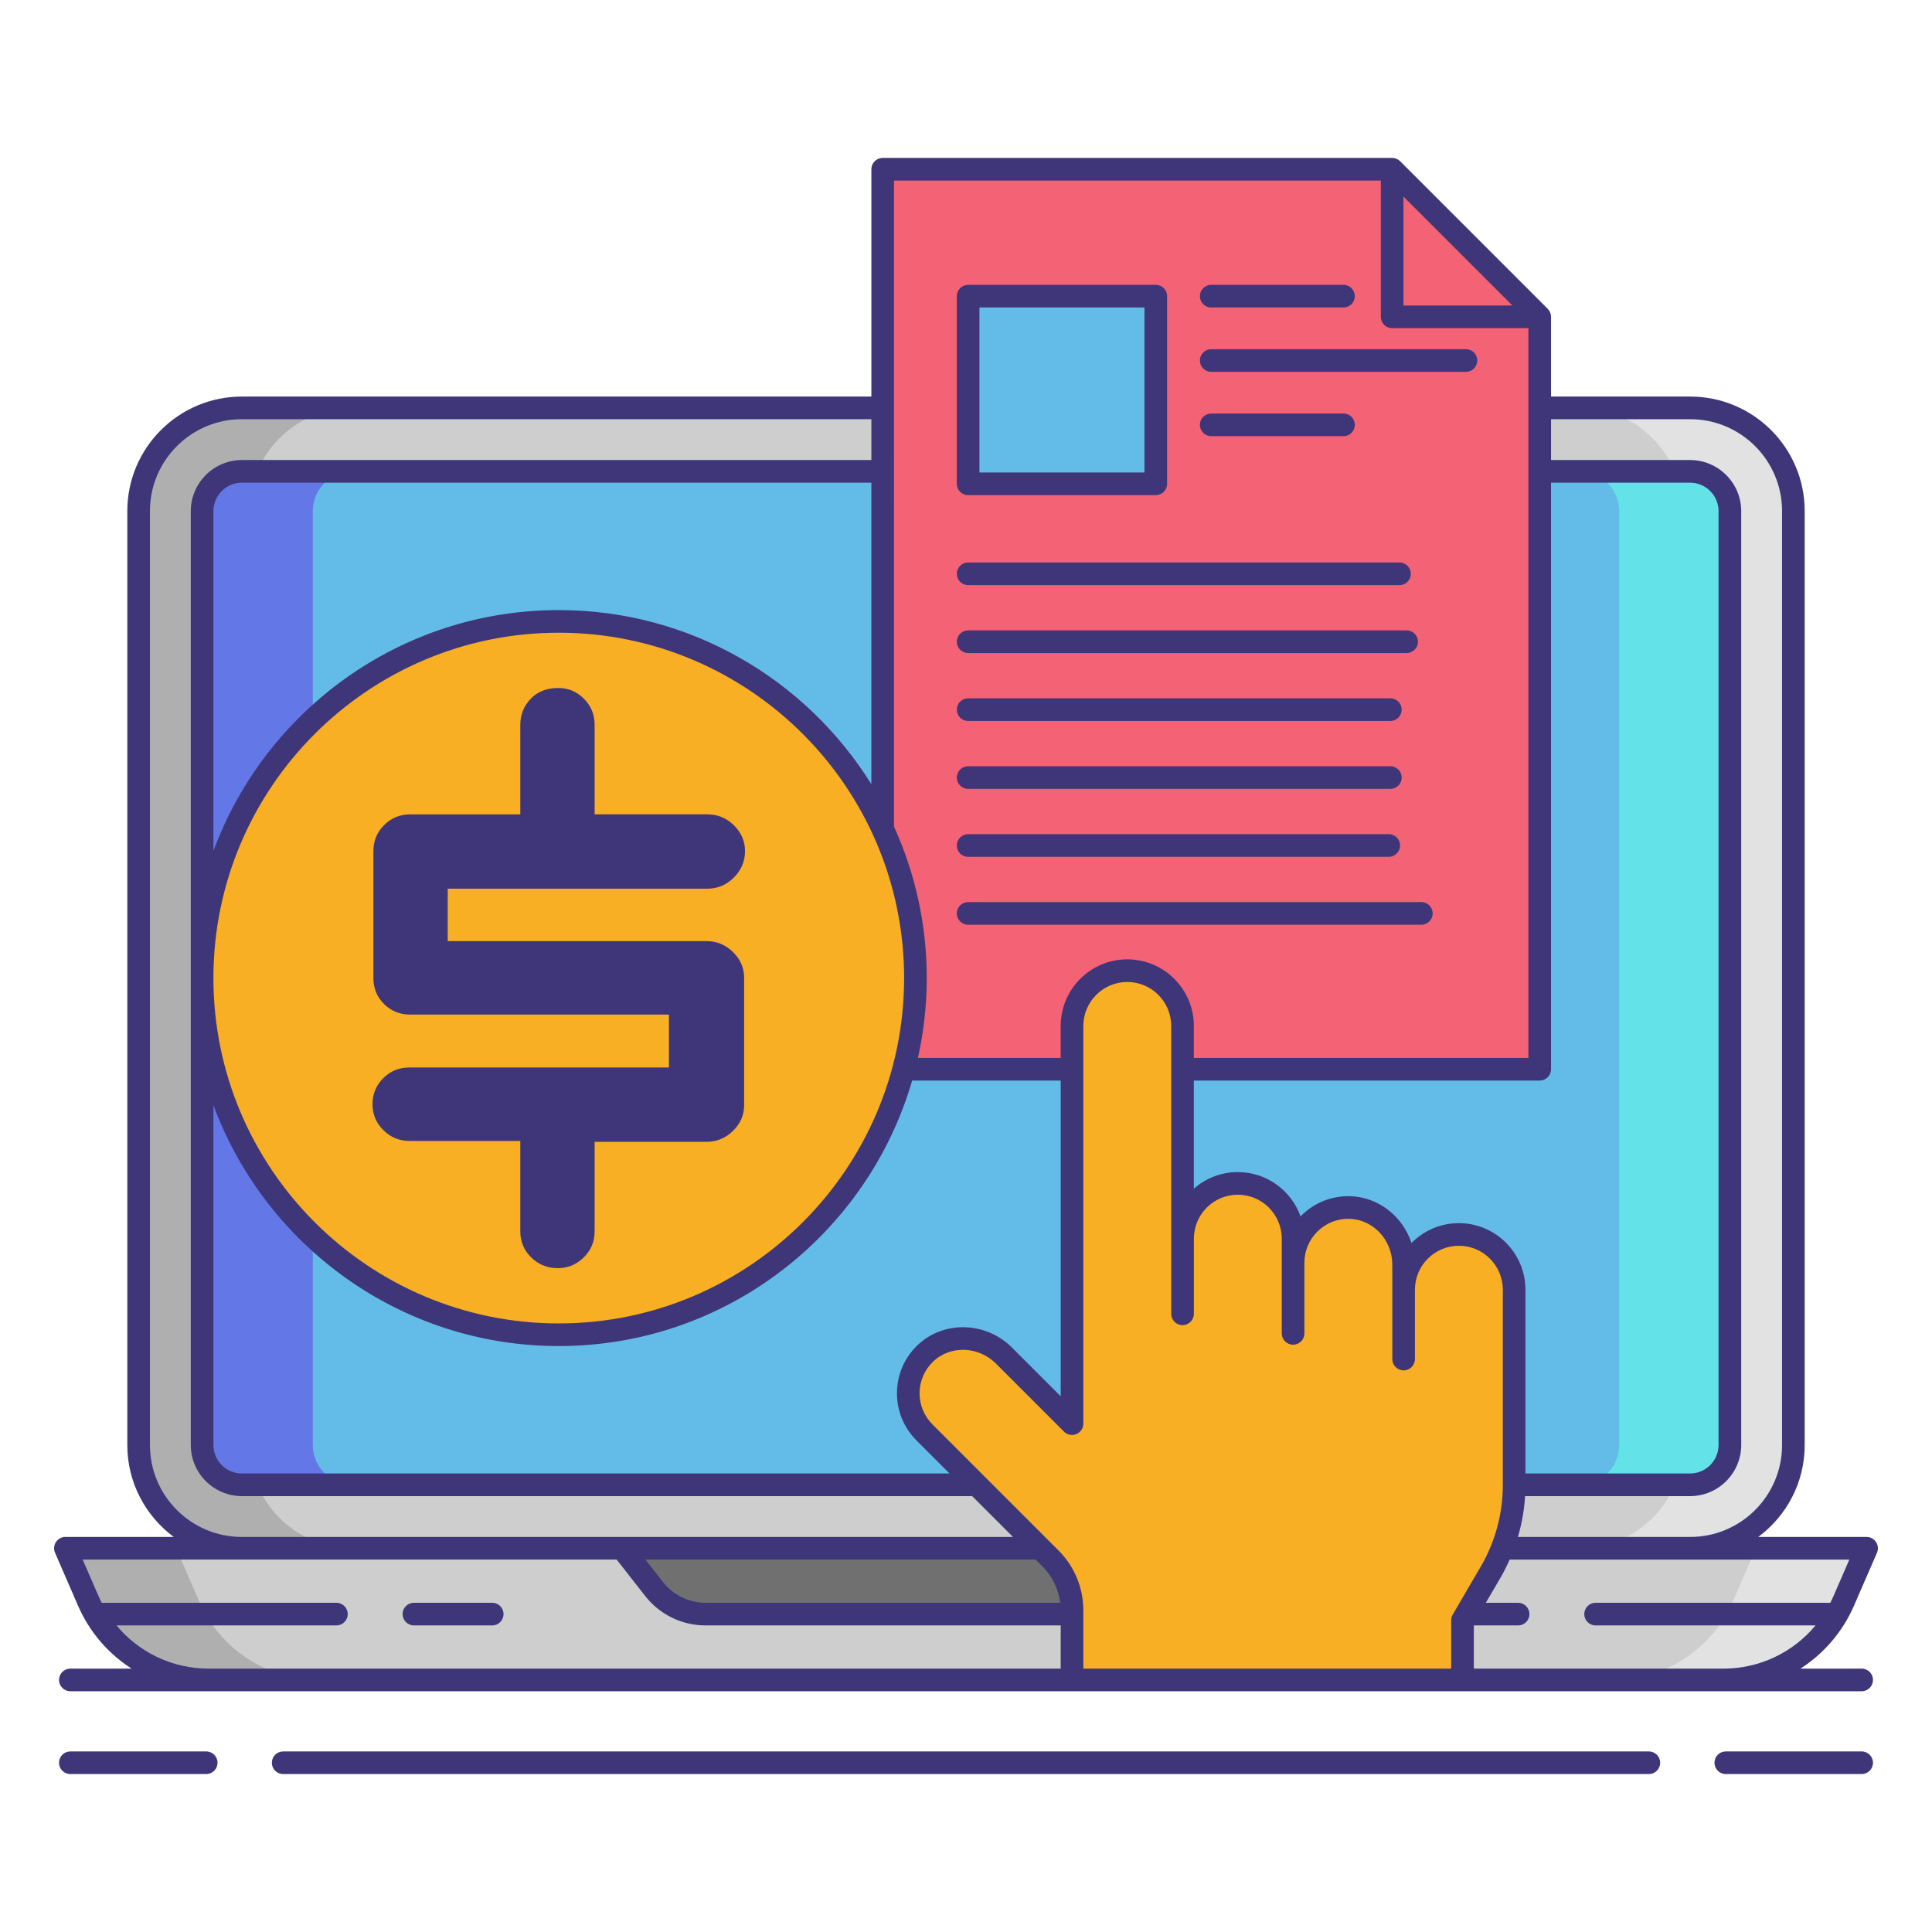 <?xml version="1.0" encoding="utf-8"?>
<!-- Generator: Adobe Illustrator 24.0.0, SVG Export Plug-In . SVG Version: 6.00 Build 0)  -->
<svg version="1.1" id="Layer_1" xmlns="http://www.w3.org/2000/svg" xmlns:xlink="http://www.w3.org/1999/xlink" x="0px" y="0px"
	 viewBox="0 0 256 256" enable-background="new 0 0 256 256" xml:space="preserve">
<g>
	<path fill="#CECECE" d="M32.035,205.153c-7.535,0-13.665-6.13-13.665-13.665V67.712c0-7.535,6.13-13.665,13.665-13.665h191.931
		c7.535,0,13.665,6.13,13.665,13.665v123.776c0,7.535-6.13,13.665-13.665,13.665H32.035z"/>
	<g>
		<path fill="#E2E2E2" d="M223.965,54.047h-14.667c7.534,0,13.665,6.13,13.665,13.665v123.776c0,7.534-6.13,13.665-13.665,13.665
			h14.667c7.535,0,13.665-6.13,13.665-13.665V67.712C237.63,60.178,231.5,54.047,223.965,54.047z"/>
	</g>
	<g>
		<path fill="#AFAFAF" d="M32.035,54.047h14.667c-7.534,0-13.665,6.13-13.665,13.665v123.776c0,7.534,6.13,13.665,13.665,13.665
			H32.035c-7.535,0-13.665-6.13-13.665-13.665V67.712C18.37,60.178,24.5,54.047,32.035,54.047z"/>
	</g>
	<path fill="#63BCE7" d="M229.221,67.736v123.728c0,2.916-2.364,5.28-5.28,5.28H32.059c-2.916,0-5.28-2.364-5.28-5.28V67.736
		c0-2.916,2.364-5.28,5.28-5.28h191.882C226.857,62.456,229.221,64.82,229.221,67.736z"/>
	<g>
		<path fill="#63E2E7" d="M223.941,62.456h-14.667c2.916,0,5.28,2.364,5.28,5.28v123.728c0,2.916-2.364,5.28-5.28,5.28h14.667
			c2.916,0,5.28-2.364,5.28-5.28V67.736C229.221,64.82,226.857,62.456,223.941,62.456z"/>
	</g>
	<g>
		<path fill="#6377E7" d="M32.059,62.456h14.667c-2.916,0-5.28,2.364-5.28,5.28v123.728c0,2.916,2.364,5.28,5.28,5.28H32.059
			c-2.916,0-5.28-2.364-5.28-5.28V67.736C26.779,64.82,29.143,62.456,32.059,62.456z"/>
	</g>
	<path fill="#CECECE" d="M128,205.153H8.667l3.053,7.024c2.751,6.329,8.995,10.423,15.896,10.423H128h100.385
		c6.901,0,13.145-4.094,15.896-10.423l3.053-7.024H128z"/>
	<g>
		<path fill="#E2E2E2" d="M232.667,205.153l-3.053,7.024c-2.751,6.329-8.995,10.423-15.896,10.423h14.667
			c6.901,0,13.145-4.094,15.896-10.423l3.053-7.024H232.667z"/>
	</g>
	<g>
		<path fill="#AFAFAF" d="M23.333,205.153l3.053,7.024c2.751,6.329,8.995,10.423,15.896,10.423H27.615
			c-6.901,0-13.145-4.094-15.896-10.423l-3.053-7.024H23.333z"/>
	</g>
	<path fill="#707070" d="M82.442,205.153l4.22,5.388c1.649,2.106,4.175,3.336,6.85,3.336h68.975c2.675,0,5.201-1.23,6.85-3.336
		l4.221-5.388H82.442z"/>
	<g>
		<polygon fill="#F46275" points="204.02,41.982 184.466,22.427 116.961,22.427 116.961,141.681 204.02,141.681 		"/>
		<rect x="128.281" y="39.243" fill="#63BCE7" width="24.867" height="24.867"/>
	</g>
	<path fill="#F8AF23" d="M193.308,163.573L193.308,163.573c-4.044,0-7.323,3.279-7.323,7.323v-3.33c0-4.032-3.154-7.491-7.186-7.565
		c-4.107-0.075-7.46,3.232-7.46,7.322v-3.193c0-4.044-3.279-7.323-7.323-7.323h0c-4.044,0-7.323,3.279-7.323,7.323v-28.189
		c0-4.044-3.279-7.323-7.323-7.323h0c-4.044,0-7.323,3.279-7.323,7.323v52.698l-9.025-9.025c-2.851-2.851-7.527-3.066-10.43-0.268
		c-2.957,2.851-2.99,7.56-0.098,10.452l16.693,16.693c1.831,1.831,2.86,4.315,2.86,6.904v9.204h51.742v-7.906l3.711-6.349
		c2.05-3.508,3.131-7.499,3.131-11.562v-25.887C200.631,166.852,197.352,163.573,193.308,163.573z"/>
	<g>
		<circle fill="#F8AF23" cx="74.04" cy="129.6" r="47.261"/>
		<g>
			<path fill="#3F3679" d="M245.656,212.774l3.053-7.023c0.202-0.464,0.156-0.997-0.121-1.42s-0.749-0.678-1.254-0.678h-14.352
				c3.722-2.766,6.149-7.182,6.149-12.165V67.712c0-8.361-6.803-15.164-15.165-15.164h-18.445V41.981
				c0-0.397-0.158-0.779-0.439-1.061l-19.555-19.555c-0.281-0.281-0.663-0.439-1.061-0.439H116.96c-0.829,0-1.5,0.672-1.5,1.5
				v30.121H32.035c-8.362,0-15.165,6.803-15.165,15.164v123.776c0,4.983,2.427,9.399,6.149,12.165H8.667
				c-0.505,0-0.977,0.255-1.254,0.678s-0.323,0.957-0.121,1.42l3.053,7.023c1.517,3.491,4.013,6.352,7.08,8.326H9.32
				c-0.829,0-1.5,0.672-1.5,1.5s0.671,1.5,1.5,1.5h18.295h114.432h51.742h34.595h18.295c0.829,0,1.5-0.672,1.5-1.5
				s-0.671-1.5-1.5-1.5h-8.105C241.643,219.126,244.139,216.266,245.656,212.774z M223.965,55.548
				c6.708,0,12.165,5.457,12.165,12.164v123.776c0,6.708-5.457,12.165-12.165,12.165h-22.834c0.516-1.759,0.84-3.572,0.951-5.409
				h21.859c3.739,0,6.78-3.042,6.78-6.78V67.736c0-3.738-3.042-6.78-6.78-6.78h-18.42v-5.408H223.965z M187.029,164.704
				c-1.159-3.536-4.398-6.132-8.203-6.202c-2.385-0.045-4.642,0.853-6.346,2.525c-0.05,0.05-0.101,0.101-0.15,0.151
				c-1.217-3.418-4.485-5.871-8.315-5.871c-2.229,0-4.268,0.831-5.823,2.199v-14.326h45.827c0.829,0,1.5-0.672,1.5-1.5V63.956h18.42
				c2.084,0,3.78,1.696,3.78,3.78v123.728c0,2.084-1.696,3.78-3.78,3.78h-21.81v-24.348c0-4.865-3.958-8.823-8.823-8.823
				C190.854,162.073,188.63,163.081,187.029,164.704z M185.965,26.048l14.434,14.434h-14.434V26.048z M118.46,23.927h64.505v18.055
				c0,0.828,0.671,1.5,1.5,1.5h18.055v96.699h-44.327v-4.239c0-4.865-3.958-8.823-8.823-8.823c-4.865,0-8.823,3.958-8.823,8.823
				v4.239h-18.916c0.757-3.409,1.17-6.946,1.17-10.58c0-7.168-1.567-13.973-4.357-20.108c0.006-0.053,0.016-0.104,0.016-0.159
				V23.927z M121.435,190.859l4.385,4.385h-93.76c-2.084,0-3.78-1.696-3.78-3.78v-45.023c6.872,18.613,24.791,31.92,45.761,31.92
				c22.174,0,40.926-14.883,46.823-35.181h19.685v41.837l-6.464-6.464c-3.472-3.472-9.095-3.6-12.532-0.287
				c-1.72,1.659-2.68,3.888-2.701,6.274S119.747,189.172,121.435,190.859z M115.46,103.912
				c-8.613-13.838-23.955-23.073-41.42-23.073c-20.971,0-38.89,13.308-45.761,31.921V67.736c0-2.084,1.696-3.78,3.78-3.78h83.401
				V103.912z M74.04,83.839c25.233,0,45.761,20.528,45.761,45.762c0,25.232-20.528,45.761-45.761,45.761
				s-45.761-20.528-45.761-45.761C28.279,104.367,48.807,83.839,74.04,83.839z M19.87,191.488V67.712
				c0-6.707,5.457-12.164,12.165-12.164h83.426v5.408H32.059c-3.739,0-6.78,3.042-6.78,6.78v123.728c0,3.738,3.042,6.78,6.78,6.78
				h96.556c0.063,0,0.124-0.011,0.185-0.019l5.428,5.428H82.442H32.035C25.327,203.653,19.87,198.196,19.87,191.488z
				 M137.228,206.653l0.899,0.899c1.317,1.317,2.128,3.003,2.351,4.824H93.513c-2.229,0-4.295-1.006-5.669-2.761l-2.321-2.963h51.54
				H137.228z M15.435,215.377h29.14c0.829,0,1.5-0.672,1.5-1.5s-0.671-1.5-1.5-1.5H13.478c-0.132-0.263-0.264-0.526-0.382-0.798
				l-2.141-4.926h21.081h49.677l3.77,4.813c1.947,2.485,4.874,3.911,8.031,3.911h47.035v5.724H27.615
				C22.829,221.101,18.395,218.944,15.435,215.377z M143.547,221.101v-7.704c0-3.009-1.171-5.838-3.299-7.965l-16.693-16.693
				c-1.114-1.114-1.719-2.595-1.705-4.17c0.014-1.576,0.647-3.047,1.783-4.142c2.268-2.187,6.004-2.075,8.329,0.248l9.024,9.025
				c0.428,0.43,1.072,0.56,1.635,0.325c0.56-0.232,0.926-0.779,0.926-1.386v-52.698c0-3.211,2.612-5.823,5.823-5.823
				c3.21,0,5.823,2.612,5.823,5.823v28.189v9.96c0,0.828,0.671,1.5,1.5,1.5s1.5-0.672,1.5-1.5v-9.96
				c0-3.211,2.612-5.823,5.823-5.823c3.211,0,5.823,2.612,5.823,5.823v3.192v9.358c0,0.828,0.671,1.5,1.5,1.5s1.5-0.672,1.5-1.5
				v-9.358c0-1.575,0.619-3.051,1.744-4.155c1.124-1.104,2.617-1.701,4.188-1.666c3.151,0.058,5.714,2.778,5.714,6.064v3.33v9.188
				c0,0.828,0.671,1.5,1.5,1.5s1.5-0.672,1.5-1.5v-9.188c0-3.211,2.612-5.823,5.823-5.823s5.823,2.612,5.823,5.823v25.887
				c0,3.794-1.012,7.529-2.926,10.805l-3.71,6.35c-0.134,0.229-0.205,0.491-0.205,0.757v6.406H143.547z M228.385,221.101H195.29
				v-5.724h5.866c0.829,0,1.5-0.672,1.5-1.5s-0.671-1.5-1.5-1.5h-4.274l1.914-3.275c0.463-0.792,0.87-1.613,1.239-2.448h23.931
				h21.081l-2.141,4.926c-0.118,0.272-0.25,0.535-0.382,0.798h-31.099c-0.829,0-1.5,0.672-1.5,1.5s0.671,1.5,1.5,1.5h29.141
				C237.605,218.944,233.172,221.101,228.385,221.101z"/>
			<path fill="#3F3679" d="M65.22,212.377H54.845c-0.829,0-1.5,0.672-1.5,1.5s0.671,1.5,1.5,1.5H65.22c0.829,0,1.5-0.672,1.5-1.5
				S66.048,212.377,65.22,212.377z"/>
			<path fill="#3F3679" d="M27.323,232.073H9.32c-0.829,0-1.5,0.672-1.5,1.5s0.671,1.5,1.5,1.5h18.003c0.829,0,1.5-0.672,1.5-1.5
				S28.152,232.073,27.323,232.073z"/>
			<path fill="#3F3679" d="M246.68,232.073h-18.003c-0.829,0-1.5,0.672-1.5,1.5s0.671,1.5,1.5,1.5h18.003c0.829,0,1.5-0.672,1.5-1.5
				S247.509,232.073,246.68,232.073z"/>
			<path fill="#3F3679" d="M218.479,232.073H37.521c-0.829,0-1.5,0.672-1.5,1.5s0.671,1.5,1.5,1.5h180.959
				c0.829,0,1.5-0.672,1.5-1.5S219.308,232.073,218.479,232.073z"/>
			<path fill="#3F3679" d="M128.281,65.609h24.867c0.829,0,1.5-0.672,1.5-1.5V39.243c0-0.828-0.671-1.5-1.5-1.5h-24.867
				c-0.829,0-1.5,0.672-1.5,1.5v24.866C126.781,64.938,127.453,65.609,128.281,65.609z M129.781,40.743h21.867v21.866h-21.867
				V40.743z"/>
			<path fill="#3F3679" d="M160.491,40.743h17.527c0.829,0,1.5-0.672,1.5-1.5s-0.671-1.5-1.5-1.5h-17.527
				c-0.829,0-1.5,0.672-1.5,1.5S159.662,40.743,160.491,40.743z"/>
			<path fill="#3F3679" d="M160.491,49.27h33.752c0.829,0,1.5-0.672,1.5-1.5s-0.671-1.5-1.5-1.5h-33.752c-0.829,0-1.5,0.672-1.5,1.5
				S159.662,49.27,160.491,49.27z"/>
			<path fill="#3F3679" d="M160.491,57.796h17.527c0.829,0,1.5-0.672,1.5-1.5s-0.671-1.5-1.5-1.5h-17.527
				c-0.829,0-1.5,0.672-1.5,1.5S159.662,57.796,160.491,57.796z"/>
			<path fill="#3F3679" d="M128.281,77.532h57.158c0.829,0,1.5-0.672,1.5-1.5s-0.671-1.5-1.5-1.5h-57.158
				c-0.829,0-1.5,0.672-1.5,1.5S127.453,77.532,128.281,77.532z"/>
			<path fill="#3F3679" d="M128.281,86.532h58.105c0.829,0,1.5-0.672,1.5-1.5s-0.671-1.5-1.5-1.5h-58.105
				c-0.829,0-1.5,0.672-1.5,1.5S127.453,86.532,128.281,86.532z"/>
			<path fill="#3F3679" d="M128.281,95.532h55.947c0.829,0,1.5-0.672,1.5-1.5s-0.671-1.5-1.5-1.5h-55.947
				c-0.829,0-1.5,0.672-1.5,1.5S127.453,95.532,128.281,95.532z"/>
			<path fill="#3F3679" d="M128.281,104.532h55.947c0.829,0,1.5-0.672,1.5-1.5s-0.671-1.5-1.5-1.5h-55.947
				c-0.829,0-1.5,0.672-1.5,1.5S127.453,104.532,128.281,104.532z"/>
			<path fill="#3F3679" d="M128.281,113.532h55.737c0.829,0,1.5-0.672,1.5-1.5s-0.671-1.5-1.5-1.5h-55.737
				c-0.829,0-1.5,0.672-1.5,1.5S127.453,113.532,128.281,113.532z"/>
			<path fill="#3F3679" d="M128.281,122.532h60.053c0.829,0,1.5-0.672,1.5-1.5s-0.671-1.5-1.5-1.5h-60.053
				c-0.829,0-1.5,0.672-1.5,1.5S127.453,122.532,128.281,122.532z"/>
		</g>
		<g>
			<path fill="#3F3679" d="M98.603,129.571v16.858c0,1.314-0.492,2.453-1.477,3.418c-0.985,0.966-2.154,1.449-3.505,1.449H78.79
				v11.876c0,1.352-0.483,2.501-1.448,3.447c-0.966,0.947-2.106,1.419-3.419,1.419c-1.389,0-2.568-0.472-3.533-1.419
				c-0.966-0.947-1.449-2.095-1.449-3.447v-11.991H54.228c-1.314,0-2.453-0.472-3.418-1.419c-0.966-0.947-1.449-2.095-1.449-3.447
				c0-1.351,0.472-2.501,1.419-3.447c0.947-0.946,2.095-1.419,3.447-1.419h34.41v-7.009H54.344c-1.352,0-2.501-0.464-3.446-1.39
				c-0.948-0.927-1.42-2.086-1.42-3.476v-16.799c0-1.352,0.472-2.501,1.42-3.447c0.946-0.946,2.094-1.419,3.446-1.419h14.598V96.03
				c0-1.313,0.454-2.453,1.362-3.419c0.907-0.965,2.133-1.448,3.679-1.448c1.313,0,2.442,0.473,3.389,1.419
				c0.946,0.947,1.419,2.095,1.419,3.447v11.876h14.946c1.351,0,2.52,0.483,3.505,1.448c0.985,0.966,1.477,2.106,1.477,3.419
				c0,1.352-0.492,2.52-1.477,3.505c-0.985,0.985-2.154,1.477-3.505,1.477h-34.41v6.951h34.295c1.351,0,2.52,0.484,3.505,1.449
				C98.11,127.119,98.603,128.258,98.603,129.571z"/>
		</g>
	</g>
</g>
</svg>
